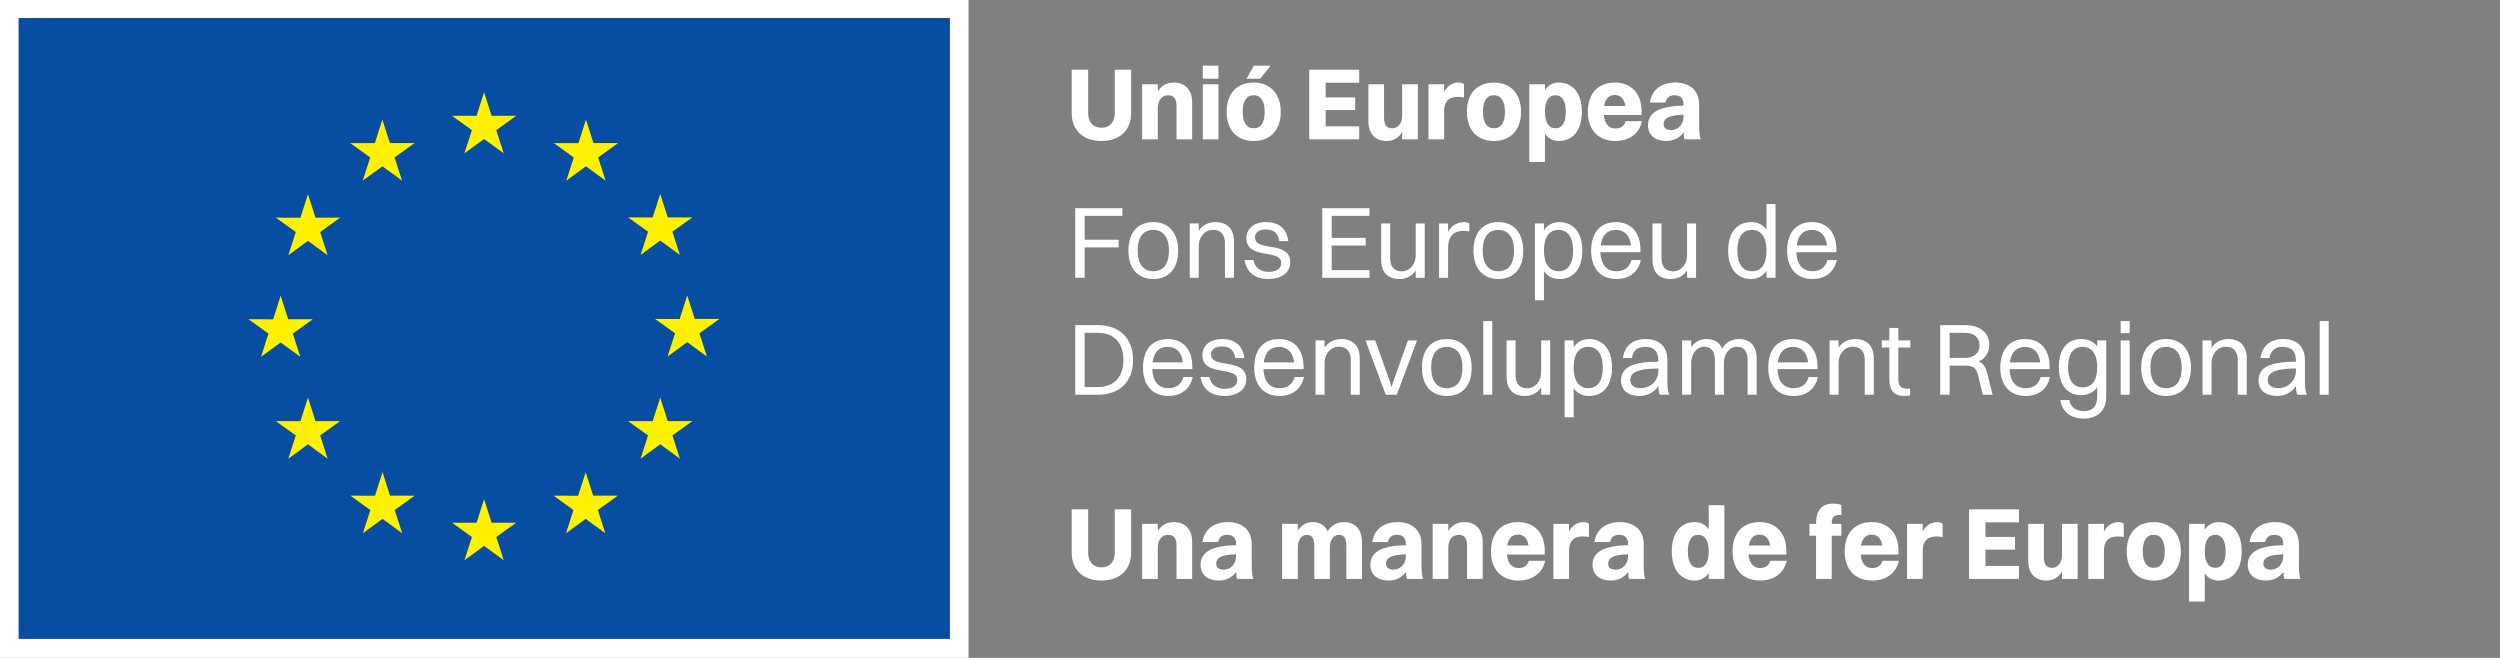 <?xml version="1.0" encoding="UTF-8"?> <svg xmlns="http://www.w3.org/2000/svg" width="171" height="45" viewBox="0 0 171 45" fill="none"><rect x="0" y="0" width="171" height="45" fill="#808080" stroke="none"/><path d="M77.37 7.718C77.37 8.908 76.593 9.643 75.34 9.643C74.073 9.643 73.303 8.908 73.303 7.718V4.771H74.43V7.718C74.43 8.355 74.766 8.74 75.34 8.74C75.914 8.74 76.25 8.355 76.25 7.718V4.771H77.37V7.718ZM78.122 9.531V5.765H79.193V6.262C79.438 5.842 79.823 5.646 80.285 5.646C81.006 5.646 81.545 6.087 81.545 7.018V9.531H80.474V7.235C80.474 6.759 80.285 6.514 79.893 6.514C79.466 6.514 79.193 6.885 79.193 7.368V9.531H78.122ZM82.271 5.387V4.491H83.342V5.387H82.271ZM82.271 9.531V5.765H83.342V9.531H82.271ZM85.259 5.387L85.77 4.491H86.911L86.197 5.387H85.259ZM85.749 9.643C84.608 9.643 83.901 8.887 83.901 7.648C83.901 6.367 84.629 5.646 85.749 5.646C86.89 5.646 87.604 6.416 87.604 7.648C87.604 8.922 86.869 9.643 85.749 9.643ZM85.749 8.775C86.246 8.775 86.505 8.383 86.505 7.648C86.505 6.92 86.239 6.514 85.749 6.514C85.259 6.514 85 6.913 85 7.648C85 8.376 85.266 8.775 85.749 8.775ZM89.553 9.531V4.771H92.969V5.66H90.673V6.661H92.696V7.529H90.673V8.642H92.969V9.531H89.553ZM95.908 7.928V5.765H96.979V9.531H95.908V9.027C95.663 9.447 95.292 9.643 94.837 9.643C94.123 9.643 93.598 9.209 93.598 8.271V5.765H94.669V8.054C94.669 8.537 94.851 8.775 95.229 8.775C95.642 8.775 95.908 8.411 95.908 7.928ZM97.707 9.531V5.765H98.778V6.29C99.016 5.842 99.38 5.646 99.765 5.646C99.919 5.646 100.059 5.688 100.136 5.765V6.668C100.01 6.64 99.877 6.626 99.709 6.626C99.065 6.626 98.778 6.99 98.778 7.585V9.531H97.707ZM102.183 9.643C101.042 9.643 100.335 8.887 100.335 7.648C100.335 6.367 101.063 5.646 102.183 5.646C103.324 5.646 104.038 6.416 104.038 7.648C104.038 8.922 103.303 9.643 102.183 9.643ZM102.183 8.775C102.68 8.775 102.939 8.383 102.939 7.648C102.939 6.92 102.673 6.514 102.183 6.514C101.693 6.514 101.434 6.913 101.434 7.648C101.434 8.376 101.7 8.775 102.183 8.775ZM105.675 11.078H104.604V5.765H105.675V6.157C105.906 5.828 106.228 5.646 106.62 5.646C107.593 5.646 108.202 6.409 108.202 7.641C108.202 8.922 107.579 9.643 106.62 9.643C106.221 9.643 105.899 9.475 105.675 9.153V11.078ZM106.396 6.514C105.92 6.514 105.675 6.913 105.675 7.641C105.675 8.369 105.927 8.775 106.396 8.775C106.858 8.775 107.103 8.376 107.103 7.641C107.103 6.913 106.851 6.514 106.396 6.514ZM112.316 8.292C112.12 9.16 111.42 9.643 110.496 9.643C109.327 9.643 108.606 8.887 108.606 7.648C108.606 6.367 109.334 5.646 110.454 5.646C111.581 5.646 112.288 6.395 112.288 7.627V7.865H109.698C109.754 8.467 110.034 8.789 110.496 8.789C110.846 8.789 111.084 8.635 111.196 8.292H112.316ZM110.454 6.5C110.055 6.5 109.803 6.759 109.719 7.249H111.182C111.098 6.759 110.846 6.5 110.454 6.5ZM113.926 7.011H112.855C112.967 6.164 113.618 5.646 114.584 5.646C115.662 5.646 116.222 6.276 116.222 7.151V8.593C116.222 9.083 116.264 9.335 116.327 9.531H115.221C115.186 9.405 115.165 9.244 115.158 9.062C114.864 9.468 114.416 9.643 113.968 9.643C113.254 9.643 112.722 9.279 112.722 8.558C112.722 8.047 113.016 7.655 113.611 7.445C114.101 7.284 114.57 7.235 115.151 7.228V7.144C115.151 6.731 114.948 6.514 114.535 6.514C114.171 6.514 113.975 6.717 113.926 7.011ZM113.793 8.488C113.793 8.74 113.982 8.901 114.297 8.901C114.773 8.901 115.151 8.516 115.151 7.998V7.851C114.066 7.872 113.793 8.138 113.793 8.488Z" fill="white"></path><path d="M73.546 19V14.24H76.773V14.765H74.19V16.396H76.514V16.921H74.19V19H73.546ZM78.885 19.084C77.821 19.084 77.184 18.356 77.184 17.145C77.184 15.885 77.842 15.192 78.885 15.192C79.949 15.192 80.586 15.934 80.586 17.145C80.586 18.398 79.928 19.084 78.885 19.084ZM78.885 18.552C79.578 18.552 79.956 18.055 79.956 17.145C79.956 16.242 79.571 15.724 78.885 15.724C78.192 15.724 77.814 16.228 77.814 17.145C77.814 18.041 78.199 18.552 78.885 18.552ZM81.379 19V15.283H81.995V15.787C82.247 15.395 82.653 15.192 83.143 15.192C83.934 15.192 84.403 15.654 84.403 16.515V19H83.787V16.641C83.787 16.081 83.535 15.717 82.975 15.717C82.359 15.717 81.995 16.27 81.995 16.802V19H81.379ZM85.84 16.235C85.84 17.271 88.254 16.417 88.254 17.95C88.254 18.643 87.638 19.084 86.763 19.084C85.882 19.084 85.266 18.664 85.126 17.789H85.742C85.826 18.307 86.21 18.594 86.784 18.594C87.344 18.594 87.638 18.342 87.638 17.992C87.638 16.977 85.251 17.817 85.251 16.277C85.251 15.71 85.692 15.192 86.603 15.192C87.407 15.192 88.002 15.57 88.121 16.494H87.505C87.415 15.913 87.093 15.696 86.567 15.696C86.106 15.696 85.84 15.927 85.84 16.235ZM90.444 19V14.24H93.671V14.765H91.088V16.27H93.412V16.795H91.088V18.475H93.671V19H90.444ZM96.835 17.481V15.283H97.451V19H96.835V18.496C96.584 18.888 96.192 19.084 95.709 19.084C94.931 19.084 94.469 18.629 94.469 17.768V15.283H95.085V17.642C95.085 18.202 95.331 18.559 95.876 18.559C96.478 18.559 96.835 18.013 96.835 17.481ZM98.434 19V15.283H99.05V15.857C99.302 15.402 99.701 15.192 100.149 15.192C100.296 15.192 100.429 15.227 100.499 15.283V15.836C100.394 15.801 100.261 15.787 100.114 15.787C99.372 15.787 99.05 16.249 99.05 16.921V19H98.434ZM102.489 19.084C101.425 19.084 100.788 18.356 100.788 17.145C100.788 15.885 101.446 15.192 102.489 15.192C103.553 15.192 104.19 15.934 104.19 17.145C104.19 18.398 103.532 19.084 102.489 19.084ZM102.489 18.552C103.182 18.552 103.56 18.055 103.56 17.145C103.56 16.242 103.175 15.724 102.489 15.724C101.796 15.724 101.418 16.228 101.418 17.145C101.418 18.041 101.803 18.552 102.489 18.552ZM105.606 20.54H104.99V15.283H105.606V15.745C105.851 15.395 106.208 15.192 106.649 15.192C107.636 15.192 108.231 15.92 108.231 17.131C108.231 18.391 107.622 19.084 106.649 19.084C106.208 19.084 105.851 18.902 105.606 18.559V20.54ZM106.607 15.724C105.956 15.724 105.606 16.221 105.606 17.131C105.606 18.034 105.97 18.552 106.607 18.552C107.251 18.552 107.601 18.048 107.601 17.131C107.601 16.235 107.237 15.724 106.607 15.724ZM112.236 17.789C112.033 18.657 111.41 19.084 110.563 19.084C109.485 19.084 108.834 18.356 108.834 17.145C108.834 15.885 109.485 15.192 110.528 15.192C111.578 15.192 112.208 15.913 112.208 17.096V17.25H109.464C109.499 18.083 109.891 18.552 110.563 18.552C111.088 18.552 111.459 18.3 111.592 17.789H112.236ZM110.528 15.724C109.933 15.724 109.576 16.095 109.485 16.788H111.564C111.48 16.102 111.109 15.724 110.528 15.724ZM115.395 17.481V15.283H116.011V19H115.395V18.496C115.143 18.888 114.751 19.084 114.268 19.084C113.491 19.084 113.029 18.629 113.029 17.768V15.283H113.645V17.642C113.645 18.202 113.89 18.559 114.436 18.559C115.038 18.559 115.395 18.013 115.395 17.481ZM119.788 19.084C118.801 19.084 118.206 18.356 118.206 17.145C118.206 15.885 118.815 15.192 119.788 15.192C120.229 15.192 120.586 15.374 120.831 15.717V13.96H121.447V19H120.831V18.531C120.586 18.881 120.229 19.084 119.788 19.084ZM119.83 18.552C120.481 18.552 120.831 18.055 120.831 17.145C120.831 16.242 120.467 15.724 119.83 15.724C119.186 15.724 118.836 16.228 118.836 17.145C118.836 18.041 119.2 18.552 119.83 18.552ZM125.641 17.789C125.438 18.657 124.815 19.084 123.968 19.084C122.89 19.084 122.239 18.356 122.239 17.145C122.239 15.885 122.89 15.192 123.933 15.192C124.983 15.192 125.613 15.913 125.613 17.096V17.25H122.869C122.904 18.083 123.296 18.552 123.968 18.552C124.493 18.552 124.864 18.3 124.997 17.789H125.641ZM123.933 15.724C123.338 15.724 122.981 16.095 122.89 16.788H124.969C124.885 16.102 124.514 15.724 123.933 15.724ZM73.546 27V22.24H75.1C76.577 22.24 77.501 23.136 77.501 24.627C77.501 26.118 76.577 27 75.1 27H73.546ZM75.1 26.475C76.192 26.475 76.843 25.789 76.843 24.627C76.843 23.451 76.192 22.765 75.1 22.765H74.19V26.475H75.1ZM81.584 25.789C81.381 26.657 80.758 27.084 79.911 27.084C78.833 27.084 78.182 26.356 78.182 25.145C78.182 23.885 78.833 23.192 79.876 23.192C80.926 23.192 81.556 23.913 81.556 25.096V25.25H78.812C78.847 26.083 79.239 26.552 79.911 26.552C80.436 26.552 80.807 26.3 80.94 25.789H81.584ZM79.876 23.724C79.281 23.724 78.924 24.095 78.833 24.788H80.912C80.828 24.102 80.457 23.724 79.876 23.724ZM82.832 24.235C82.832 25.271 85.247 24.417 85.247 25.95C85.247 26.643 84.631 27.084 83.756 27.084C82.874 27.084 82.258 26.664 82.118 25.789H82.734C82.818 26.307 83.203 26.594 83.777 26.594C84.337 26.594 84.631 26.342 84.631 25.992C84.631 24.977 82.244 25.817 82.244 24.277C82.244 23.71 82.685 23.192 83.595 23.192C84.4 23.192 84.995 23.57 85.114 24.494H84.498C84.407 23.913 84.085 23.696 83.56 23.696C83.098 23.696 82.832 23.927 82.832 24.235ZM89.192 25.789C88.989 26.657 88.366 27.084 87.519 27.084C86.441 27.084 85.79 26.356 85.79 25.145C85.79 23.885 86.441 23.192 87.484 23.192C88.534 23.192 89.164 23.913 89.164 25.096V25.25H86.42C86.455 26.083 86.847 26.552 87.519 26.552C88.044 26.552 88.415 26.3 88.548 25.789H89.192ZM87.484 23.724C86.889 23.724 86.532 24.095 86.441 24.788H88.52C88.436 24.102 88.065 23.724 87.484 23.724ZM89.985 27V23.283H90.601V23.787C90.853 23.395 91.259 23.192 91.749 23.192C92.54 23.192 93.009 23.654 93.009 24.515V27H92.393V24.641C92.393 24.081 92.141 23.717 91.581 23.717C90.965 23.717 90.601 24.27 90.601 24.802V27H89.985ZM94.785 27L93.399 23.283H94.064L95.093 26.167L95.184 26.489L95.275 26.167L96.304 23.283H96.927L95.541 27H94.785ZM98.962 27.084C97.898 27.084 97.261 26.356 97.261 25.145C97.261 23.885 97.919 23.192 98.962 23.192C100.026 23.192 100.663 23.934 100.663 25.145C100.663 26.398 100.005 27.084 98.962 27.084ZM98.962 26.552C99.655 26.552 100.033 26.055 100.033 25.145C100.033 24.242 99.648 23.724 98.962 23.724C98.269 23.724 97.891 24.228 97.891 25.145C97.891 26.041 98.276 26.552 98.962 26.552ZM101.456 27V21.96H102.072V27H101.456ZM105.415 25.481V23.283H106.031V27H105.415V26.496C105.163 26.888 104.771 27.084 104.288 27.084C103.511 27.084 103.049 26.629 103.049 25.768V23.283H103.665V25.642C103.665 26.202 103.91 26.559 104.456 26.559C105.058 26.559 105.415 26.013 105.415 25.481ZM107.636 28.54H107.02V23.283H107.636V23.745C107.881 23.395 108.238 23.192 108.679 23.192C109.666 23.192 110.261 23.92 110.261 25.131C110.261 26.391 109.652 27.084 108.679 27.084C108.238 27.084 107.881 26.902 107.636 26.559V28.54ZM108.637 23.724C107.986 23.724 107.636 24.221 107.636 25.131C107.636 26.034 108 26.552 108.637 26.552C109.281 26.552 109.631 26.048 109.631 25.131C109.631 24.235 109.267 23.724 108.637 23.724ZM111.62 24.494H111.004C111.123 23.675 111.662 23.192 112.572 23.192C113.566 23.192 114.049 23.773 114.049 24.641V26.104C114.049 26.531 114.084 26.797 114.182 27H113.531C113.461 26.853 113.44 26.636 113.433 26.412C113.118 26.881 112.614 27.084 112.166 27.084C111.396 27.084 110.878 26.727 110.878 26.02C110.878 25.509 111.158 25.138 111.704 24.956C112.208 24.788 112.719 24.746 113.433 24.739V24.655C113.433 24.053 113.153 23.724 112.516 23.724C111.984 23.724 111.697 24.018 111.62 24.494ZM111.508 26.006C111.508 26.349 111.795 26.552 112.229 26.552C112.915 26.552 113.433 26.013 113.433 25.376V25.201C111.851 25.215 111.508 25.551 111.508 26.006ZM115.059 27V23.283H115.675V23.759C115.913 23.381 116.284 23.192 116.739 23.192C117.25 23.192 117.621 23.416 117.796 23.85C118.041 23.416 118.447 23.192 118.944 23.192C119.7 23.192 120.155 23.654 120.155 24.515V27H119.539V24.641C119.539 24.081 119.315 23.717 118.811 23.717C118.251 23.717 117.915 24.27 117.915 24.802V27H117.299V24.641C117.299 24.081 117.075 23.717 116.571 23.717C116.011 23.717 115.675 24.27 115.675 24.802V27H115.059ZM124.349 25.789C124.146 26.657 123.523 27.084 122.676 27.084C121.598 27.084 120.947 26.356 120.947 25.145C120.947 23.885 121.598 23.192 122.641 23.192C123.691 23.192 124.321 23.913 124.321 25.096V25.25H121.577C121.612 26.083 122.004 26.552 122.676 26.552C123.201 26.552 123.572 26.3 123.705 25.789H124.349ZM122.641 23.724C122.046 23.724 121.689 24.095 121.598 24.788H123.677C123.593 24.102 123.222 23.724 122.641 23.724ZM125.142 27V23.283H125.758V23.787C126.01 23.395 126.416 23.192 126.906 23.192C127.697 23.192 128.166 23.654 128.166 24.515V27H127.55V24.641C127.55 24.081 127.298 23.717 126.738 23.717C126.122 23.717 125.758 24.27 125.758 24.802V27H125.142ZM129.232 25.929V23.773H128.714V23.283H129.232V22.429H129.848V23.283H130.667V23.773H129.848V25.929C129.848 26.377 129.981 26.587 130.527 26.587H130.653V27.028C130.583 27.063 130.429 27.084 130.254 27.084C129.561 27.084 129.232 26.713 129.232 25.929ZM132.711 27V22.24H134.426C135.427 22.24 136.064 22.758 136.064 23.584C136.064 24.13 135.798 24.515 135.35 24.718C135.658 24.858 135.819 25.117 135.938 25.586L136.295 27H135.616L135.315 25.712C135.175 25.117 134.937 25.005 134.363 25.005H133.355V27H132.711ZM134.412 22.765H133.355V24.48H134.398C135.028 24.48 135.399 24.144 135.399 23.619C135.399 23.094 135.028 22.765 134.412 22.765ZM140.223 25.789C140.02 26.657 139.397 27.084 138.55 27.084C137.472 27.084 136.821 26.356 136.821 25.145C136.821 23.885 137.472 23.192 138.515 23.192C139.565 23.192 140.195 23.913 140.195 25.096V25.25H137.451C137.486 26.083 137.878 26.552 138.55 26.552C139.075 26.552 139.446 26.3 139.579 25.789H140.223ZM138.515 23.724C137.92 23.724 137.563 24.095 137.472 24.788H139.551C139.467 24.102 139.096 23.724 138.515 23.724ZM142.338 27.028C141.393 27.028 140.826 26.307 140.826 25.117C140.826 23.871 141.407 23.192 142.338 23.192C142.835 23.192 143.206 23.367 143.451 23.689V23.283H144.067V27.112C144.067 28.148 143.402 28.631 142.548 28.631C141.673 28.631 141.057 28.211 140.924 27.364H141.54C141.617 27.854 142.002 28.12 142.541 28.12C143.087 28.12 143.451 27.826 143.451 27.133V26.496C143.192 26.846 142.814 27.028 142.338 27.028ZM142.45 26.496C143.101 26.496 143.451 26.006 143.451 25.11C143.451 24.235 143.087 23.724 142.45 23.724C141.806 23.724 141.456 24.214 141.456 25.117C141.456 25.992 141.813 26.496 142.45 26.496ZM145.055 22.786V21.96H145.671V22.786H145.055ZM145.055 27V23.283H145.671V27H145.055ZM148.16 27.084C147.096 27.084 146.459 26.356 146.459 25.145C146.459 23.885 147.117 23.192 148.16 23.192C149.224 23.192 149.861 23.934 149.861 25.145C149.861 26.398 149.203 27.084 148.16 27.084ZM148.16 26.552C148.853 26.552 149.231 26.055 149.231 25.145C149.231 24.242 148.846 23.724 148.16 23.724C147.467 23.724 147.089 24.228 147.089 25.145C147.089 26.041 147.474 26.552 148.16 26.552ZM150.654 27V23.283H151.27V23.787C151.522 23.395 151.928 23.192 152.418 23.192C153.209 23.192 153.678 23.654 153.678 24.515V27H153.062V24.641C153.062 24.081 152.81 23.717 152.25 23.717C151.634 23.717 151.27 24.27 151.27 24.802V27H150.654ZM155.227 24.494H154.611C154.73 23.675 155.269 23.192 156.179 23.192C157.173 23.192 157.656 23.773 157.656 24.641V26.104C157.656 26.531 157.691 26.797 157.789 27H157.138C157.068 26.853 157.047 26.636 157.04 26.412C156.725 26.881 156.221 27.084 155.773 27.084C155.003 27.084 154.485 26.727 154.485 26.02C154.485 25.509 154.765 25.138 155.311 24.956C155.815 24.788 156.326 24.746 157.04 24.739V24.655C157.04 24.053 156.76 23.724 156.123 23.724C155.591 23.724 155.304 24.018 155.227 24.494ZM155.115 26.006C155.115 26.349 155.402 26.552 155.836 26.552C156.522 26.552 157.04 26.013 157.04 25.376V25.201C155.458 25.215 155.115 25.551 155.115 26.006ZM158.666 27V21.96H159.282V27H158.666Z" fill="white"></path><path d="M77.37 37.784C77.37 38.974 76.593 39.709 75.34 39.709C74.073 39.709 73.303 38.974 73.303 37.784V34.837H74.43V37.784C74.43 38.421 74.766 38.806 75.34 38.806C75.914 38.806 76.25 38.421 76.25 37.784V34.837H77.37V37.784ZM78.122 39.597V35.831H79.193V36.328C79.438 35.908 79.823 35.712 80.285 35.712C81.006 35.712 81.545 36.153 81.545 37.084V39.597H80.474V37.301C80.474 36.825 80.285 36.58 79.893 36.58C79.466 36.58 79.193 36.951 79.193 37.434V39.597H78.122ZM83.321 37.077H82.25C82.362 36.23 83.013 35.712 83.979 35.712C85.057 35.712 85.617 36.342 85.617 37.217V38.659C85.617 39.149 85.659 39.401 85.722 39.597H84.616C84.581 39.471 84.56 39.31 84.553 39.128C84.259 39.534 83.811 39.709 83.363 39.709C82.649 39.709 82.117 39.345 82.117 38.624C82.117 38.113 82.411 37.721 83.006 37.511C83.496 37.35 83.965 37.301 84.546 37.294V37.21C84.546 36.797 84.343 36.58 83.93 36.58C83.566 36.58 83.37 36.783 83.321 37.077ZM83.188 38.554C83.188 38.806 83.377 38.967 83.692 38.967C84.168 38.967 84.546 38.582 84.546 38.064V37.917C83.461 37.938 83.188 38.204 83.188 38.554ZM87.699 39.597V35.831H88.77V36.307C89.008 35.901 89.365 35.712 89.799 35.712C90.247 35.712 90.625 35.915 90.814 36.335C91.073 35.908 91.472 35.712 91.941 35.712C92.641 35.712 93.159 36.153 93.159 37.084V39.597H92.088V37.301C92.088 36.825 91.927 36.58 91.584 36.58C91.213 36.58 90.961 36.951 90.961 37.434V39.597H89.897V37.301C89.897 36.825 89.729 36.58 89.386 36.58C89.015 36.58 88.77 36.951 88.77 37.434V39.597H87.699ZM94.936 37.077H93.865C93.977 36.23 94.627 35.712 95.594 35.712C96.671 35.712 97.231 36.342 97.231 37.217V38.659C97.231 39.149 97.273 39.401 97.337 39.597H96.231C96.195 39.471 96.174 39.31 96.168 39.128C95.874 39.534 95.425 39.709 94.978 39.709C94.263 39.709 93.731 39.345 93.731 38.624C93.731 38.113 94.025 37.721 94.621 37.511C95.111 37.35 95.579 37.301 96.16 37.294V37.21C96.16 36.797 95.957 36.58 95.544 36.58C95.18 36.58 94.984 36.783 94.936 37.077ZM94.802 38.554C94.802 38.806 94.992 38.967 95.306 38.967C95.782 38.967 96.16 38.582 96.16 38.064V37.917C95.076 37.938 94.802 38.204 94.802 38.554ZM97.994 39.597V35.831H99.065V36.328C99.31 35.908 99.695 35.712 100.157 35.712C100.878 35.712 101.417 36.153 101.417 37.084V39.597H100.346V37.301C100.346 36.825 100.157 36.58 99.765 36.58C99.338 36.58 99.065 36.951 99.065 37.434V39.597H97.994ZM105.692 38.358C105.496 39.226 104.796 39.709 103.872 39.709C102.703 39.709 101.982 38.953 101.982 37.714C101.982 36.433 102.71 35.712 103.83 35.712C104.957 35.712 105.664 36.461 105.664 37.693V37.931H103.074C103.13 38.533 103.41 38.855 103.872 38.855C104.222 38.855 104.46 38.701 104.572 38.358H105.692ZM103.83 36.566C103.431 36.566 103.179 36.825 103.095 37.315H104.558C104.474 36.825 104.222 36.566 103.83 36.566ZM106.252 39.597V35.831H107.323V36.356C107.561 35.908 107.925 35.712 108.31 35.712C108.464 35.712 108.604 35.754 108.681 35.831V36.734C108.555 36.706 108.422 36.692 108.254 36.692C107.61 36.692 107.323 37.056 107.323 37.651V39.597H106.252ZM110.132 37.077H109.061C109.173 36.23 109.824 35.712 110.79 35.712C111.868 35.712 112.428 36.342 112.428 37.217V38.659C112.428 39.149 112.47 39.401 112.533 39.597H111.427C111.392 39.471 111.371 39.31 111.364 39.128C111.07 39.534 110.622 39.709 110.174 39.709C109.46 39.709 108.928 39.345 108.928 38.624C108.928 38.113 109.222 37.721 109.817 37.511C110.307 37.35 110.776 37.301 111.357 37.294V37.21C111.357 36.797 111.154 36.58 110.741 36.58C110.377 36.58 110.181 36.783 110.132 37.077ZM109.999 38.554C109.999 38.806 110.188 38.967 110.503 38.967C110.979 38.967 111.357 38.582 111.357 38.064V37.917C110.272 37.938 109.999 38.204 109.999 38.554ZM115.924 39.709C114.958 39.709 114.349 38.953 114.349 37.714C114.349 36.433 114.972 35.712 115.924 35.712C116.323 35.712 116.645 35.88 116.876 36.202V34.557H117.947V39.597H116.876V39.198C116.645 39.527 116.316 39.709 115.924 39.709ZM116.155 38.841C116.631 38.841 116.876 38.449 116.876 37.714C116.876 36.986 116.624 36.58 116.155 36.58C115.693 36.58 115.448 36.979 115.448 37.714C115.448 38.442 115.7 38.841 116.155 38.841ZM122.215 38.358C122.019 39.226 121.319 39.709 120.395 39.709C119.226 39.709 118.505 38.953 118.505 37.714C118.505 36.433 119.233 35.712 120.353 35.712C121.48 35.712 122.187 36.461 122.187 37.693V37.931H119.597C119.653 38.533 119.933 38.855 120.395 38.855C120.745 38.855 120.983 38.701 121.095 38.358H122.215ZM120.353 36.566C119.954 36.566 119.702 36.825 119.618 37.315H121.081C120.997 36.825 120.745 36.566 120.353 36.566ZM123.764 36.643V35.831H124.219V35.782C124.219 34.9 124.639 34.445 125.374 34.445C125.647 34.445 125.843 34.494 125.948 34.543V35.222H125.871C125.402 35.222 125.29 35.418 125.29 35.789V35.831H125.948V36.643H125.29V39.597H124.219V36.643H123.764ZM129.885 38.358C129.689 39.226 128.989 39.709 128.065 39.709C126.896 39.709 126.175 38.953 126.175 37.714C126.175 36.433 126.903 35.712 128.023 35.712C129.15 35.712 129.857 36.461 129.857 37.693V37.931H127.267C127.323 38.533 127.603 38.855 128.065 38.855C128.415 38.855 128.653 38.701 128.765 38.358H129.885ZM128.023 36.566C127.624 36.566 127.372 36.825 127.288 37.315H128.751C128.667 36.825 128.415 36.566 128.023 36.566ZM130.444 39.597V35.831H131.515V36.356C131.753 35.908 132.117 35.712 132.502 35.712C132.656 35.712 132.796 35.754 132.873 35.831V36.734C132.747 36.706 132.614 36.692 132.446 36.692C131.802 36.692 131.515 37.056 131.515 37.651V39.597H130.444ZM134.684 39.597V34.837H138.1V35.726H135.804V36.727H137.827V37.595H135.804V38.708H138.1V39.597H134.684ZM141.039 37.994V35.831H142.11V39.597H141.039V39.093C140.794 39.513 140.423 39.709 139.968 39.709C139.254 39.709 138.729 39.275 138.729 38.337V35.831H139.8V38.12C139.8 38.603 139.982 38.841 140.36 38.841C140.773 38.841 141.039 38.477 141.039 37.994ZM142.838 39.597V35.831H143.909V36.356C144.147 35.908 144.511 35.712 144.896 35.712C145.05 35.712 145.19 35.754 145.267 35.831V36.734C145.141 36.706 145.008 36.692 144.84 36.692C144.196 36.692 143.909 37.056 143.909 37.651V39.597H142.838ZM147.314 39.709C146.173 39.709 145.466 38.953 145.466 37.714C145.466 36.433 146.194 35.712 147.314 35.712C148.455 35.712 149.169 36.482 149.169 37.714C149.169 38.988 148.434 39.709 147.314 39.709ZM147.314 38.841C147.811 38.841 148.07 38.449 148.07 37.714C148.07 36.986 147.804 36.58 147.314 36.58C146.824 36.58 146.565 36.979 146.565 37.714C146.565 38.442 146.831 38.841 147.314 38.841ZM150.806 41.144H149.735V35.831H150.806V36.223C151.037 35.894 151.359 35.712 151.751 35.712C152.724 35.712 153.333 36.475 153.333 37.707C153.333 38.988 152.71 39.709 151.751 39.709C151.352 39.709 151.03 39.541 150.806 39.219V41.144ZM151.527 36.58C151.051 36.58 150.806 36.979 150.806 37.707C150.806 38.435 151.058 38.841 151.527 38.841C151.989 38.841 152.234 38.442 152.234 37.707C152.234 36.979 151.982 36.58 151.527 36.58ZM154.948 37.077H153.877C153.989 36.23 154.64 35.712 155.606 35.712C156.684 35.712 157.244 36.342 157.244 37.217V38.659C157.244 39.149 157.286 39.401 157.349 39.597H156.243C156.208 39.471 156.187 39.31 156.18 39.128C155.886 39.534 155.438 39.709 154.99 39.709C154.276 39.709 153.744 39.345 153.744 38.624C153.744 38.113 154.038 37.721 154.633 37.511C155.123 37.35 155.592 37.301 156.173 37.294V37.21C156.173 36.797 155.97 36.58 155.557 36.58C155.193 36.58 154.997 36.783 154.948 37.077ZM154.815 38.554C154.815 38.806 155.004 38.967 155.319 38.967C155.795 38.967 156.173 38.582 156.173 38.064V37.917C155.088 37.938 154.815 38.204 154.815 38.554Z" fill="white"></path><path d="M66.249 0H0V45H66.249V0Z" fill="white"></path><path d="M64.974 1.234H1.273V43.702H64.974V1.234Z" fill="#074EA2"></path><path d="M31.767 10.487L33.111 9.506L34.455 10.487L33.944 8.901L35.309 7.92H33.626L33.111 6.314L32.596 7.921L30.914 7.92L32.278 8.901L31.767 10.487Z" fill="#FFF200"></path><path d="M24.811 12.356L26.155 11.375L27.499 12.356L26.988 10.77L28.352 9.788H26.669L26.154 8.181L25.64 9.79L23.957 9.788L25.322 10.77L24.811 12.356Z" fill="#FFF200"></path><path d="M21.065 13.283L20.55 14.892L18.868 14.89L20.233 15.871L19.721 17.457L21.065 16.476L22.409 17.457L21.898 15.871L23.262 14.89H21.58L21.065 13.283Z" fill="#FFF200"></path><path d="M19.198 23.424L20.541 24.404L20.03 22.818L21.395 21.837H19.713L19.198 20.23L18.683 21.841L17 21.837L18.365 22.818L17.854 24.404L19.198 23.424Z" fill="#FFF200"></path><path d="M21.58 28.805L21.065 27.198L20.55 28.807L18.868 28.805L20.233 29.786L19.721 31.373L21.065 30.39L22.409 31.373L21.898 29.786L23.262 28.805H21.58Z" fill="#FFF200"></path><path d="M26.68 33.905L26.165 32.299L25.651 33.907L23.968 33.905L25.332 34.886L24.822 36.472L26.166 35.491L27.509 36.472L26.998 34.886L28.363 33.905H26.68Z" fill="#FFF200"></path><path d="M33.627 35.753L33.112 34.145L32.598 35.754L30.915 35.753L32.279 36.733L31.769 38.32L33.113 37.339L34.456 38.32L33.945 36.733L35.31 35.753H33.627Z" fill="#FFF200"></path><path d="M40.574 33.905L40.06 32.299L39.544 33.907L37.863 33.905L39.226 34.886L38.716 36.472L40.06 35.491L41.404 36.472L40.892 34.886L42.257 33.905H40.574Z" fill="#FFF200"></path><path d="M45.675 28.805L45.159 27.198L44.643 28.807L42.962 28.805L44.328 29.786L43.815 31.373L45.159 30.39L46.504 31.373L45.991 29.786L47.356 28.805H45.675Z" fill="#FFF200"></path><path d="M49.205 21.817H47.522L47.006 20.21L46.492 21.819L44.809 21.817L46.174 22.798L45.663 24.385L47.006 23.402L48.35 24.385L47.84 22.798L49.205 21.817Z" fill="#FFF200"></path><path d="M43.815 17.436L45.159 16.455L46.504 17.436L45.991 15.85L47.356 14.87H45.675L45.159 13.263L44.644 14.872L42.962 14.87L44.328 15.85L43.815 17.436Z" fill="#FFF200"></path><path d="M40.079 8.183L39.565 9.792L37.882 9.788L39.246 10.771L38.735 12.357L40.081 11.375L41.423 12.357L40.913 10.771L42.278 9.788H40.593L40.079 8.183Z" fill="#FFF200"></path></svg> 